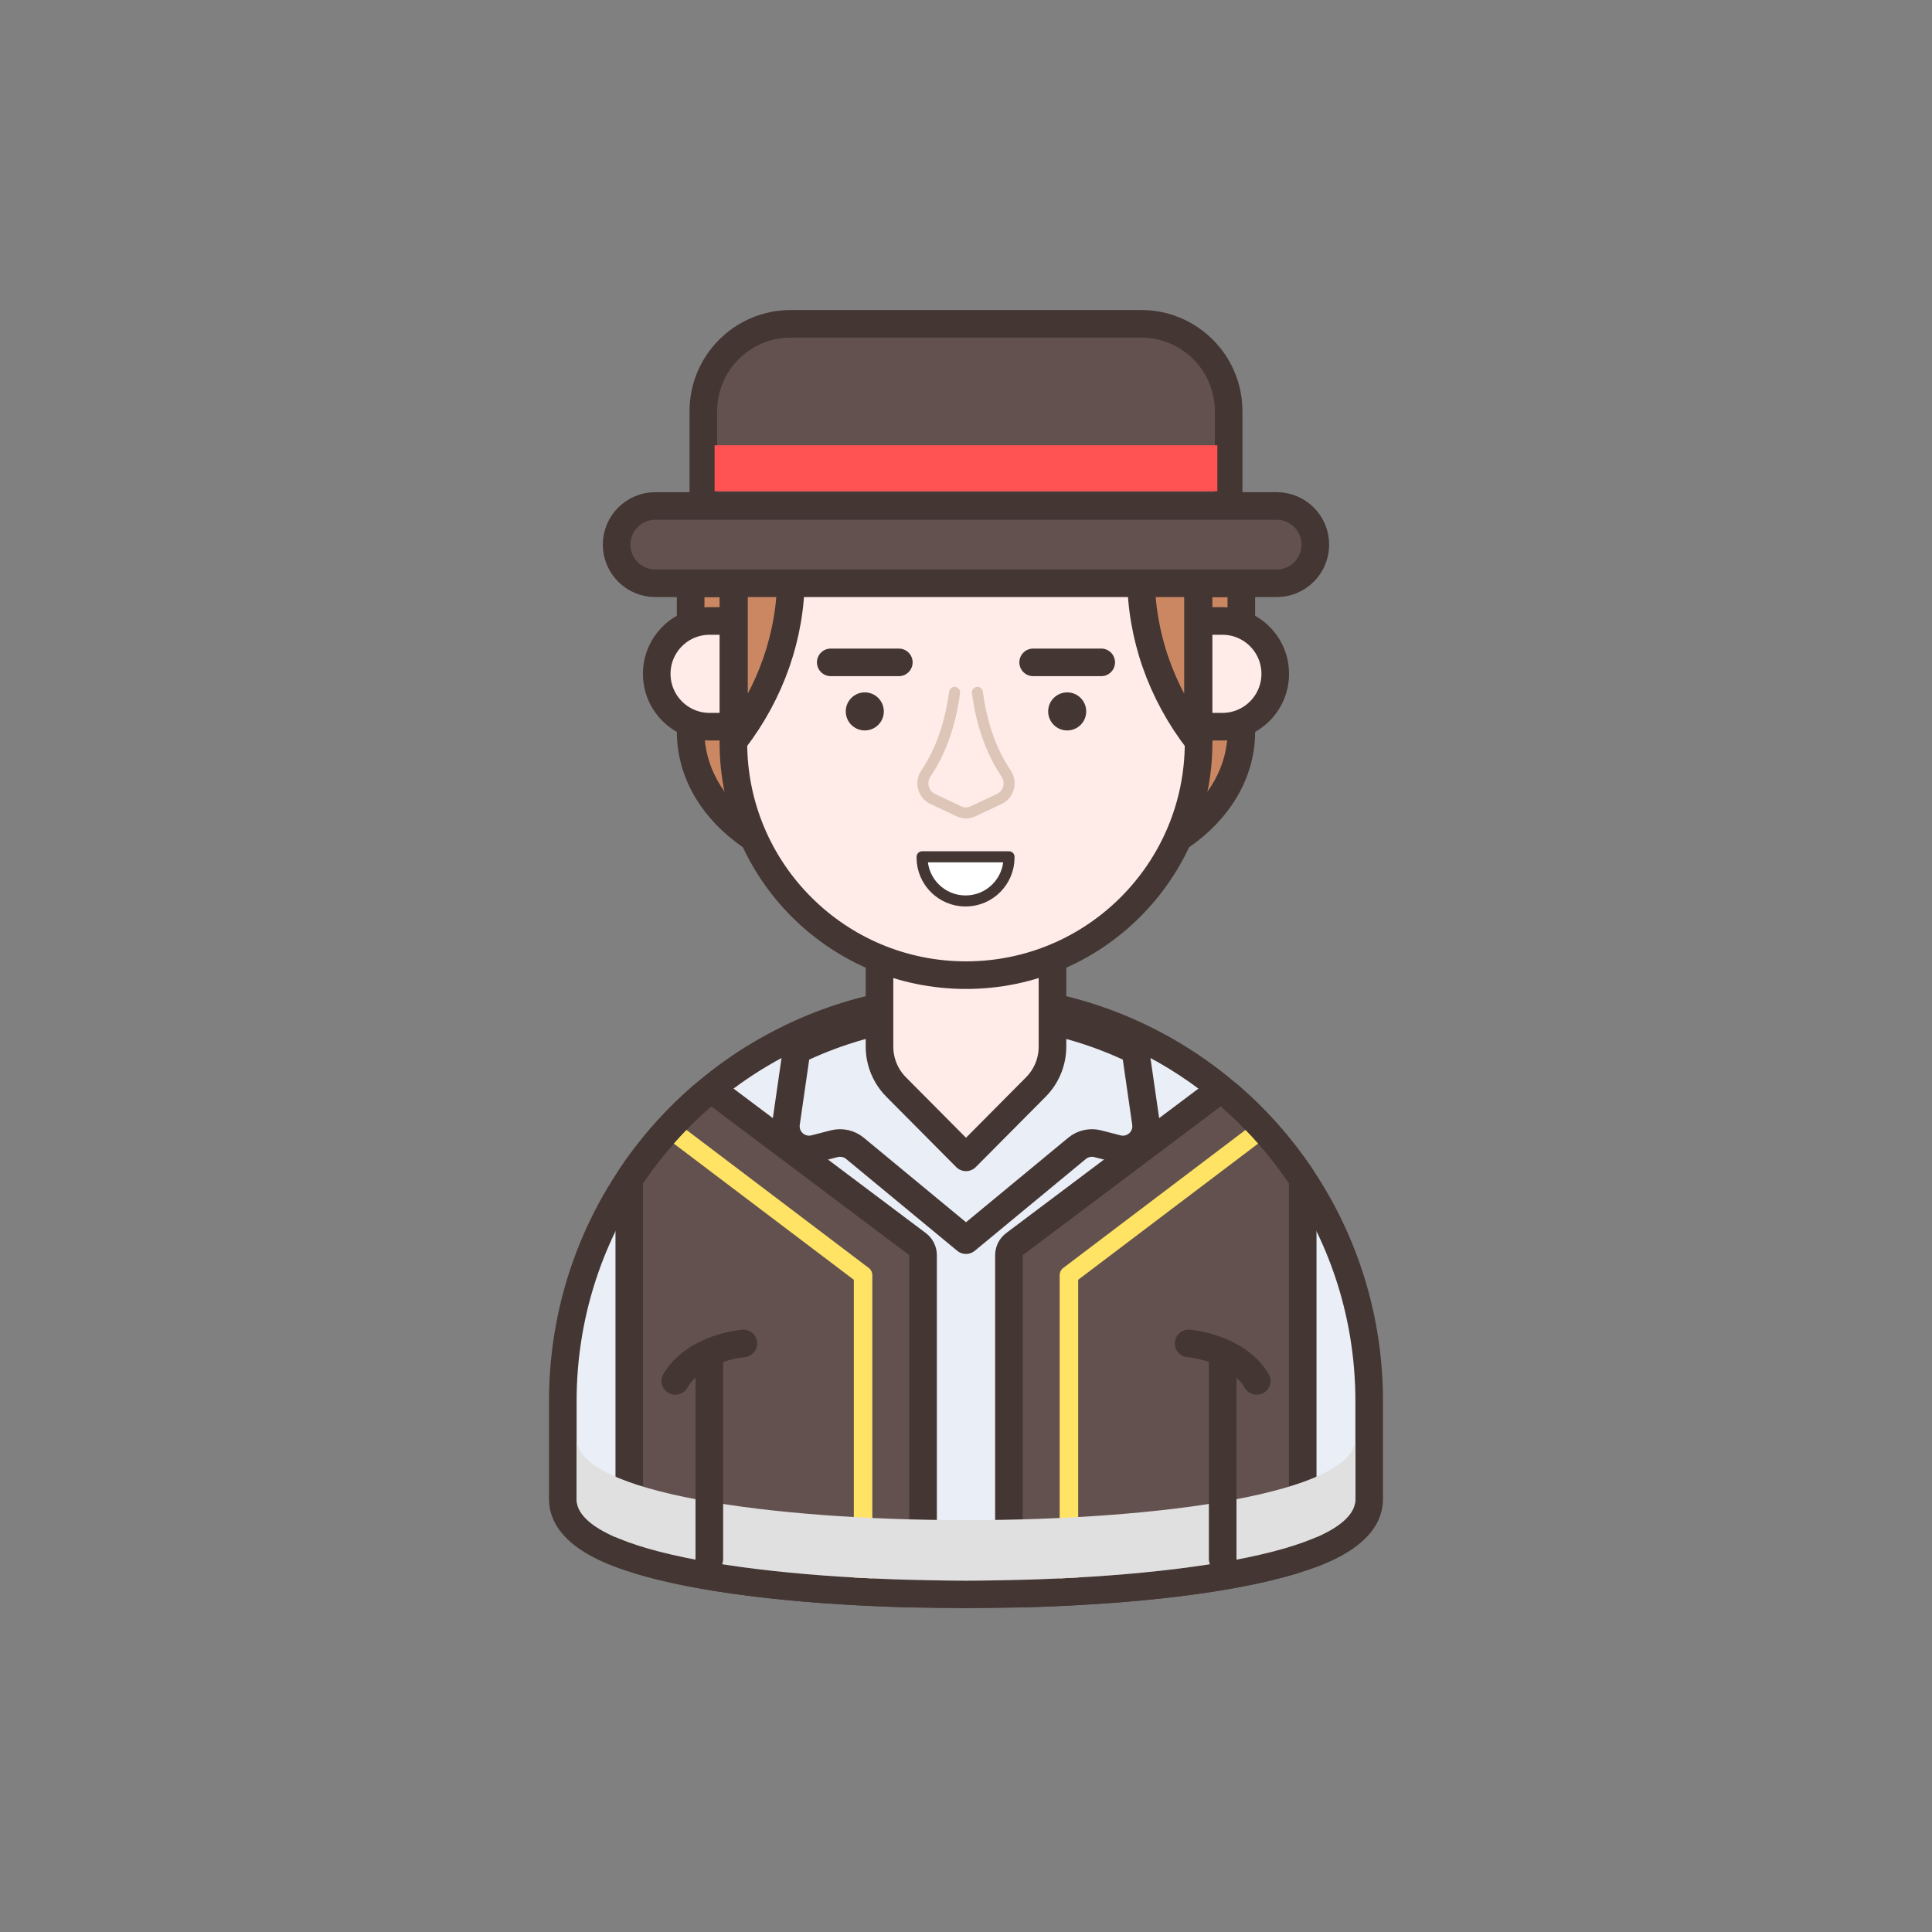 <?xml version="1.0" encoding="utf-8"?>
<!-- Generator: Adobe Illustrator 16.0.0, SVG Export Plug-In . SVG Version: 6.00 Build 0)  -->
<!DOCTYPE svg PUBLIC "-//W3C//DTD SVG 1.1//EN" "http://www.w3.org/Graphics/SVG/1.1/DTD/svg11.dtd">
<svg version="1.1" id="Layer_1" xmlns="http://www.w3.org/2000/svg" xmlns:xlink="http://www.w3.org/1999/xlink" x="0px" y="0px"
	 width="350px" height="350px" viewBox="0 0 350 350" enable-background="new 0 0 350 350" xml:space="preserve">
<rect x="0" y="0" width="350" height="350" fill="#808080" stroke="none"/>
<g>
	<g>
		<g>
			<path fill="#CB8762" d="M157.314,157.719c-17.754,0-32.197-11.31-32.197-25.211v-24.345c0-1.381,1.119-2.5,2.5-2.5h94.762
				c1.381,0,2.5,1.119,2.5,2.5v24.345c0,13.901-14.443,25.211-32.197,25.211H157.314z"/>
			<g>
				<path fill="#443633" d="M222.379,108.164v24.345c0,12.543-13.296,22.711-29.697,22.711h-35.367
					c-16.401,0-29.697-10.168-29.697-22.711v-24.345H222.379 M222.379,103.164h-94.762c-2.762,0-5,2.238-5,5v24.345
					c0,7.659,3.786,14.773,10.66,20.03c6.477,4.953,15.013,7.681,24.037,7.681h35.367c9.024,0,17.561-2.728,24.036-7.681
					c6.875-5.257,10.661-12.371,10.661-20.03v-24.345C227.379,105.402,225.141,103.164,222.379,103.164L222.379,103.164z"/>
			</g>
		</g>
		<g>
			<path fill="#EAEEF7" d="M175,288.836c-3.455,0-6.938-0.049-10.35-0.143c-20.563-0.564-37.921-2.709-48.877-6.039
				c-9.295-2.82-13.813-6.455-13.813-11.111v-17.74c0-14.629,4.312-28.744,12.469-40.818c2.6-3.863,5.603-7.508,8.924-10.828
				c5.774-5.775,12.396-10.496,19.685-14.035c0.06-0.035,0.121-0.068,0.185-0.098c6.686-3.232,13.798-5.414,21.138-6.484
				c3.458-0.514,7.041-0.775,10.641-0.775s7.183,0.262,10.648,0.777c7.363,1.072,14.476,3.254,21.133,6.484
				c11.592,5.605,21.549,14.236,28.79,24.959c8.157,12.074,12.469,26.189,12.469,40.818v17.74c0,4.658-4.519,8.293-13.814,11.113
				c-10.955,3.328-28.313,5.473-48.877,6.037C181.938,288.787,178.455,288.836,175,288.836z"/>
			<path fill="#443633" d="M175,183.264c3.49,0,6.92,0.25,10.28,0.75c7.21,1.051,14.08,3.189,20.41,6.26
				c11.27,5.451,20.859,13.82,27.81,24.109c7.6,11.25,12.04,24.82,12.04,39.42v17.74c0,3.541-4.561,6.451-12.04,8.721
				c-11.29,3.43-29.25,5.41-48.22,5.93c-3.405,0.096-6.843,0.143-10.28,0.143s-6.875-0.047-10.28-0.143
				c-18.97-0.52-36.93-2.5-48.22-5.93c-7.479-2.27-12.04-5.18-12.04-8.721v-17.74c0-14.6,4.439-28.17,12.04-39.42
				c2.53-3.76,5.42-7.26,8.62-10.459c5.55-5.551,12.029-10.189,19.189-13.641v-0.01c6.33-3.061,13.2-5.209,20.41-6.26
				C168.08,183.514,171.51,183.264,175,183.264 M175,178.264c-3.723,0-7.429,0.271-11.016,0.805
				c-7.575,1.104-14.932,3.359-21.851,6.703c-0.092,0.045-0.182,0.092-0.271,0.141c-7.506,3.656-14.327,8.523-20.278,14.477
				c-3.437,3.436-6.543,7.205-9.233,11.203c-8.432,12.482-12.892,27.082-12.892,42.211v17.74c0,8.775,11.732,12.336,15.588,13.506
				c11.165,3.391,28.758,5.574,49.535,6.143c3.433,0.096,6.938,0.145,10.417,0.145c3.479,0,6.984-0.049,10.419-0.145
				c20.775-0.568,38.368-2.752,49.535-6.145c3.854-1.168,15.586-4.729,15.586-13.504v-17.74c0-15.129-4.46-29.729-12.896-42.219
				c-7.489-11.088-17.786-20.014-29.777-25.813c-6.885-3.338-14.244-5.596-21.865-6.705
				C182.429,178.535,178.723,178.264,175,178.264L175,178.264z"/>
		</g>
		<g>
			<g>
				<g>
					<path fill="#63514F" d="M185.28,288.693c-0.65,0-1.276-0.254-1.744-0.709c-0.483-0.471-0.756-1.115-0.756-1.791v-58.811
						c0-0.785,0.37-1.525,0.998-1.998l35.85-26.939c0.446-0.336,0.975-0.502,1.502-0.502c0.584,0,1.167,0.205,1.636,0.609
						c1.668,1.443,3.239,2.93,4.668,4.42c0.809,0.818,1.616,1.689,2.374,2.561c2.045,2.309,3.99,4.822,5.765,7.451
						c0.278,0.414,0.428,0.9,0.428,1.398v65.881c0,1.1-0.72,2.07-1.772,2.391c-9.063,2.758-22.469,4.699-38.767,5.615l-0.263,0.014
						c-1.033,0.057-2.067,0.111-3.118,0.158c-2.091,0.104-4.297,0.186-6.732,0.252C185.325,288.693,185.303,288.693,185.28,288.693z
						"/>
					<path fill="#443633" d="M221.13,200.443c1.561,1.35,3.07,2.77,4.5,4.26c0.79,0.801,1.561,1.631,2.29,2.471
						c2.021,2.279,3.88,4.689,5.58,7.209v65.881c-9.271,2.82-23.04,4.66-38.18,5.51c-1.11,0.061-2.221,0.121-3.351,0.17
						c-2.21,0.109-4.439,0.189-6.689,0.25v-58.811L221.13,200.443 M221.129,195.443c-1.054,0-2.11,0.332-3.003,1.004l-35.85,26.939
						c-1.257,0.943-1.996,2.424-1.996,3.996v58.811c0,1.35,0.545,2.641,1.512,3.582c0.935,0.91,2.187,1.418,3.487,1.418
						c0.045,0,0.09,0,0.134-0.002c2.458-0.064,4.685-0.148,6.806-0.254c1.105-0.049,2.218-0.109,3.33-0.17
						c0.004,0,0.048-0.002,0.051-0.002c11.5-0.645,27.663-2.162,39.355-5.719c2.105-0.641,3.545-2.582,3.545-4.783v-65.881
						c0-0.996-0.298-1.969-0.855-2.795c-1.833-2.717-3.846-5.318-5.982-7.73c-0.756-0.869-1.59-1.77-2.449-2.643
						c-1.474-1.533-3.093-3.064-4.812-4.553C223.466,195.854,222.299,195.443,221.129,195.443L221.129,195.443z"/>
				</g>
				<g>
					<path fill="#63514F" d="M164.652,288.693c-2.436-0.066-4.642-0.148-6.746-0.252c-1.037-0.047-2.071-0.102-3.104-0.158
						l-0.256-0.014c-16.303-0.916-29.708-2.857-38.773-5.615c-1.053-0.32-1.772-1.291-1.772-2.391v-65.881
						c0-0.496,0.147-0.982,0.425-1.395c1.733-2.58,3.675-5.092,5.771-7.469c0.658-0.756,1.391-1.551,2.365-2.561
						c0.257-0.268,0.529-0.541,0.791-0.803c1.251-1.252,2.56-2.465,3.889-3.607c0.467-0.402,1.048-0.605,1.63-0.605
						c0.527,0,1.056,0.166,1.502,0.502l35.85,26.939c0.628,0.473,0.998,1.213,0.998,1.998v58.811c0,0.676-0.272,1.32-0.756,1.791
						c-0.468,0.455-1.094,0.709-1.744,0.709C164.697,288.693,164.675,288.693,164.652,288.693z"/>
					<path fill="#443633" d="M128.87,200.443l35.85,26.939v58.811c-2.25-0.061-4.479-0.141-6.689-0.25
						c-1.131-0.049-2.24-0.109-3.351-0.17c-15.14-0.85-28.909-2.689-38.18-5.51v-65.881c1.7-2.529,3.56-4.93,5.57-7.209
						c0.739-0.85,1.51-1.67,2.29-2.48c0.25-0.26,0.51-0.52,0.76-0.77C126.33,202.713,127.58,201.553,128.87,200.443 M128.87,195.443
						c-1.164,0-2.327,0.406-3.262,1.211c-1.377,1.186-2.731,2.441-4.023,3.734c-0.279,0.277-0.56,0.559-0.829,0.84
						c-1.003,1.041-1.762,1.863-2.457,2.662c-2.147,2.436-4.156,5.035-5.949,7.705c-0.554,0.824-0.85,1.795-0.85,2.787v65.881
						c0,2.201,1.439,4.143,3.545,4.783c11.692,3.557,27.854,5.074,39.354,5.719c0.004,0,0.05,0.002,0.053,0.004
						c1.112,0.059,2.225,0.119,3.356,0.17c2.095,0.104,4.32,0.188,6.778,0.252c0.044,0.002,0.089,0.002,0.133,0.002
						c1.302,0,2.554-0.508,3.488-1.418c0.967-0.941,1.512-2.232,1.512-3.582v-58.811c0-1.572-0.739-3.053-1.996-3.996l-35.85-26.939
						C130.981,195.775,129.925,195.443,128.87,195.443L128.87,195.443z"/>
				</g>
			</g>
			<g>
				<g>
					<path fill="#FFE365" d="M227.92,207.174l-32.6,24.67v53.93c-1.11,0.061-2.221,0.121-3.351,0.17v-54.93
						c0-0.52,0.25-1.02,0.67-1.33l32.99-24.98C226.42,205.504,227.19,206.334,227.92,207.174z"/>
				</g>
				<g>
					<path fill="#FFE365" d="M158.03,231.014v54.93c-1.13-0.049-2.24-0.109-3.351-0.17v-53.93l-32.609-24.67
						c0.739-0.85,1.51-1.67,2.29-2.48l33,24.99C157.78,229.994,158.03,230.494,158.03,231.014z"/>
				</g>
			</g>
		</g>
		<g>
			
				<path fill="#EAEEF7" stroke="#443633" stroke-width="5" stroke-linecap="round" stroke-linejoin="round" stroke-miterlimit="10" d="
				M202.38,208.104l-3.53-0.91c-1.3-0.33-2.68-0.02-3.72,0.83L175,224.664l-20.13-16.641c-1.04-0.85-2.42-1.16-3.73-0.83
				l-3.529,0.91c-2.9,0.74-5.631-1.709-5.2-4.68l1.899-13.141v-0.01c6.33-3.061,13.2-5.209,20.41-6.26
				c3.36-0.5,6.79-0.75,10.28-0.75s6.92,0.25,10.28,0.75c7.21,1.051,14.08,3.189,20.41,6.26l1.899,13.15
				C208.021,206.395,205.29,208.844,202.38,208.104z"/>
			
				<path fill="#FFECE8" stroke="#443633" stroke-width="5" stroke-linecap="round" stroke-linejoin="round" stroke-miterlimit="10" d="
				M190.665,178.113v-16.333h-31.334v16.333l0,0v11.498c0,2.74,1.083,5.369,3.014,7.313l12.653,12.74l12.653-12.74
				c1.93-1.943,3.014-4.572,3.014-7.313V178.113L190.665,178.113z"/>
		</g>
		<g>
			
				<path fill="#FFECE8" stroke="#443633" stroke-width="5" stroke-linecap="round" stroke-linejoin="round" stroke-miterlimit="10" d="
				M174.998,176.658L174.998,176.658c23.272,0,42.138-18.866,42.138-42.138V86.158H132.86v48.362
				C132.86,157.792,151.726,176.658,174.998,176.658z"/>
			<g>
				
					<path fill="#FFECE8" stroke="#443633" stroke-width="5" stroke-linecap="round" stroke-linejoin="round" stroke-miterlimit="10" d="
					M128.551,112.494h4.31v19.153h-4.31c-5.289,0-9.577-4.287-9.577-9.576l0,0C118.974,116.781,123.262,112.494,128.551,112.494z"/>
				
					<path fill="#FFECE8" stroke="#443633" stroke-width="5" stroke-linecap="round" stroke-linejoin="round" stroke-miterlimit="10" d="
					M221.445,112.494h-4.31v19.153h4.31c5.289,0,9.576-4.287,9.576-9.576l0,0C231.021,116.781,226.734,112.494,221.445,112.494z"/>
			</g>
		</g>
		<g>
			<g>
				
					<path fill="none" stroke="#DDC6B8" stroke-width="2" stroke-linecap="round" stroke-linejoin="round" stroke-miterlimit="10" d="
					M177.059,125.431c0.75,5.541,2.384,10.5,5.194,14.686c1.083,1.612,0.517,3.802-1.241,4.629l-4.762,2.241
					c-0.793,0.373-1.711,0.373-2.505,0l-4.761-2.241c-1.758-0.827-2.325-3.017-1.241-4.629c2.811-4.186,4.444-9.145,5.194-14.686"/>
				<g>
					<g>
						
							<line fill="none" stroke="#443633" stroke-width="5" stroke-linecap="round" stroke-linejoin="round" stroke-miterlimit="10" x1="162.831" y1="119.993" x2="150.498" y2="119.993"/>
						<circle fill="#443633" cx="156.665" cy="128.879" r="3.447"/>
					</g>
					<g>
						
							<line fill="none" stroke="#443633" stroke-width="5" stroke-linecap="round" stroke-linejoin="round" stroke-miterlimit="10" x1="199.498" y1="119.993" x2="187.165" y2="119.993"/>
						<circle fill="#443633" cx="193.331" cy="128.879" r="3.447"/>
					</g>
				</g>
			</g>
			
				<path fill="#FFFFFF" stroke="#443633" stroke-width="2" stroke-linecap="round" stroke-linejoin="round" stroke-miterlimit="10" d="
				M174.918,163.219L174.918,163.219c4.349,0,7.875-3.526,7.875-7.875v-0.125h-15.75v0.125
				C167.043,159.693,170.568,163.219,174.918,163.219z"/>
		</g>
		<g>
			<path fill="#E0E0E0" d="M245.54,260.605v10.947c0,19.711-141.08,19.711-141.08,0v-10.947
				C104.46,280.314,245.54,280.314,245.54,260.605z"/>
		</g>
		<g>
			
				<path fill="#CB8762" stroke="#443633" stroke-width="5" stroke-linecap="round" stroke-linejoin="round" stroke-miterlimit="10" d="
				M206.7,102.164v2.221c0,10.72,3.649,21.111,10.327,29.77v-31.99H206.7z"/>
			
				<path fill="#CB8762" stroke="#443633" stroke-width="5" stroke-linecap="round" stroke-linejoin="round" stroke-miterlimit="10" d="
				M132.968,102.164v31.99c6.679-8.658,10.328-19.05,10.328-29.77v-2.221H132.968z"/>
		</g>
		<g>
			<g>
				
					<path fill="#63514F" stroke="#443633" stroke-width="5" stroke-linecap="round" stroke-linejoin="round" stroke-miterlimit="10" d="
					M206.751,58.664h-63.506c-8.742,0-15.83,7.088-15.83,15.83v17.17h95.166v-17.17C222.581,65.751,215.493,58.664,206.751,58.664z"
					/>
				
					<path fill="#63514F" stroke="#443633" stroke-width="5" stroke-linecap="round" stroke-linejoin="round" stroke-miterlimit="10" d="
					M231.287,105.664H118.709c-3.866,0-7-3.134-7-7l0,0c0-3.866,3.134-7,7-7h112.578c3.866,0,7,3.134,7,7l0,0
					C238.287,102.53,235.153,105.664,231.287,105.664z"/>
			</g>
			<rect x="129.458" y="80.664" fill="#FF5252" width="91.079" height="8.333"/>
		</g>
	</g>
	<g>
		<g>
			
				<line fill="none" stroke="#443633" stroke-width="5" stroke-linecap="round" stroke-linejoin="round" stroke-miterlimit="10" x1="221.499" y1="245.711" x2="221.499" y2="282.426"/>
			
				<line fill="none" stroke="#443633" stroke-width="5" stroke-linecap="round" stroke-linejoin="round" stroke-miterlimit="10" x1="128.501" y1="245.711" x2="128.501" y2="282.426"/>
		</g>
		<g>
			<path fill="none" stroke="#443633" stroke-width="5" stroke-linecap="round" stroke-linejoin="round" stroke-miterlimit="10" d="
				M215.328,243.377c0,0,8.672,0.666,12.341,6.791"/>
			<path fill="none" stroke="#443633" stroke-width="5" stroke-linecap="round" stroke-linejoin="round" stroke-miterlimit="10" d="
				M134.672,243.377c0,0-8.672,0.666-12.341,6.791"/>
		</g>
	</g>
</g>
</svg>
